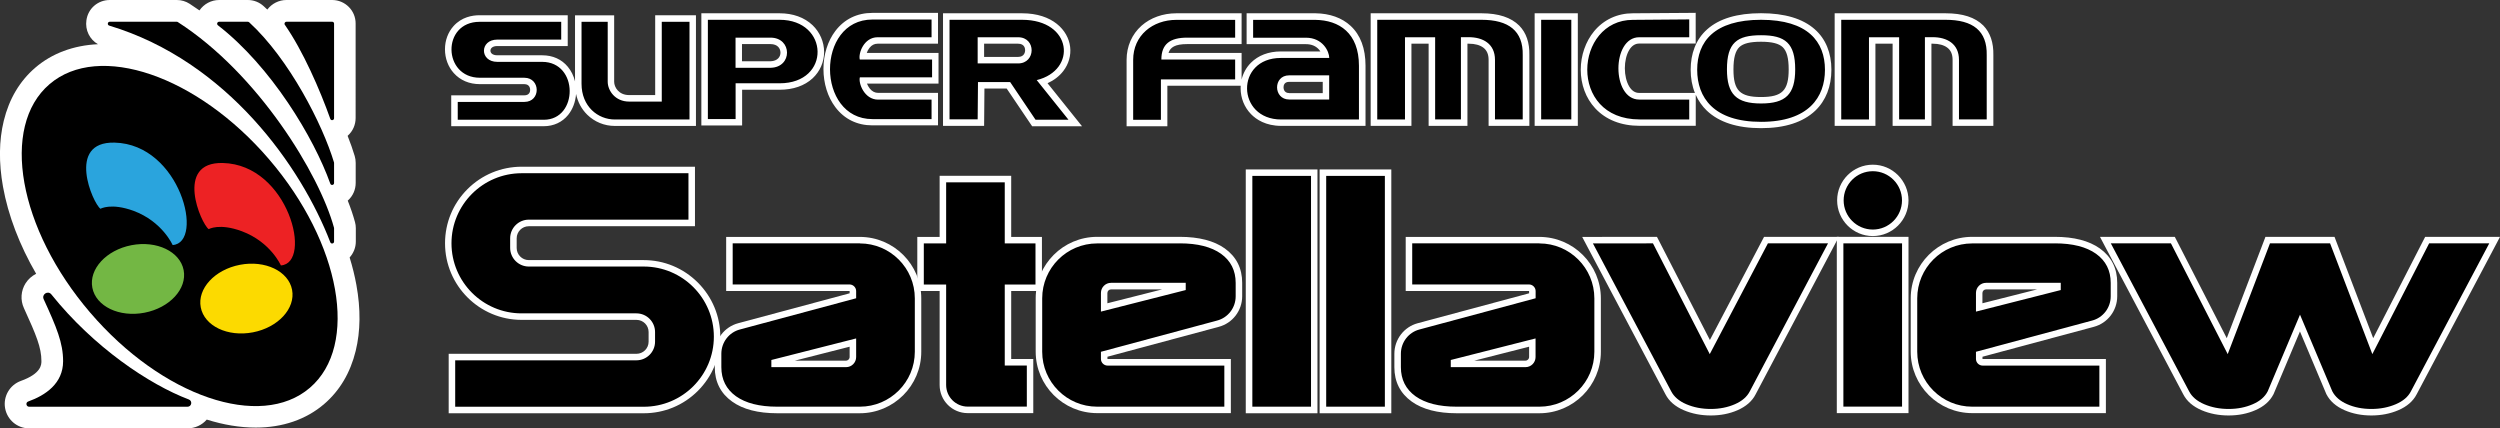 <?xml version="1.0" encoding="utf-8"?>
<!-- Generator: Adobe Illustrator 26.0.3, SVG Export Plug-In . SVG Version: 6.00 Build 0)  -->
<svg version="1.1" id="Layer_1" xmlns="http://www.w3.org/2000/svg" xmlns:xlink="http://www.w3.org/1999/xlink" x="0px" y="0px"
	 viewBox="0 0 3839 658" style="enable-background:new 0 0 3839 658;" xml:space="preserve">
<rect x="0" y="0" width="3839" height="658" fill="#333333" stroke="none"/>
<style type="text/css">
	.st0{fill:#FFFFFF;}
	.st1{fill:#FCDA00;}
	.st2{fill:#73B744;}
	.st3{fill:#2AA4DD;}
	.st4{fill:#ED2224;}
</style>
<g>
	<g>
		<g>
			<path class="st0" d="M547.3,437.7c-2.5-13.9-6-28.1-10.4-42.3c6-6.7,9.5-15.3,9.5-24.5v-20.4c0-3.2-0.4-6.5-1.3-9.6
				c-2.8-10.3-6.5-21.3-11.1-32.8c0.1-0.1,0.2-0.2,0.3-0.3c7.7-6.9,11.9-16.7,11.9-27v-30.7c0-3.6-0.5-7.1-1.5-10.5
				c-2.9-9.8-6.6-20.1-10.9-31c0.1-0.1,0.2-0.2,0.3-0.3c7.7-6.9,12-16.7,12-27.1V36.3C546.3,16.3,530,0,510,0h-70.2
				c-11.6,0-22.5,5.6-29.3,14.7c-1.8-1.8-3.7-3.5-5.6-5.2C398.3,3.4,389.6,0,380.5,0h-44c-12.2,0-23.5,6.2-30.2,16
				c-5-3.5-10.1-6.9-15.1-10.2C285.3,2,278.5,0,271.5,0H168.6c-18.2,0-33.4,13-35.9,31.1c-2.2,15.1,5,29.5,17.7,36.8
				c-37.4,1.7-70.6,14-96.2,36c-23.9,20.5-40.2,48-48.4,81.6c-7.4,30.3-7.8,64.3-1.2,101.2c7.9,44,25.4,89.7,50.9,133.7
				c-6.5,3.3-12.1,8.2-16.1,14.4c-7.4,11.6-8.4,26-2.6,38.5c19,41.6,26.8,60.5,26.8,81.2c0,5.2,0,19.1-31.5,30.4
				c-17.2,6.2-27.4,23.8-24.3,41.8c3.2,18,18.7,31.1,37,31.1h243.1c11.7,0,22.4-5.2,29.6-13.5c25.8,8.1,51.1,12.3,75.3,12.3
				c41.1,0,77.5-12.5,105-36.2c23.9-20.5,40.2-48,48.4-81.6C553.6,508.6,554,474.6,547.3,437.7z"/>
			<g>
				<ellipse transform="matrix(0.759 -0.651 0.651 0.759 -169.367 267.179)" cx="276" cy="362.2" rx="180.9" ry="307.1"/>
				<g>
					<path d="M271.5,33.4H168.6c-3.5,0-4.2,4.9-0.9,5.9C349.3,94,462.8,256.6,507.2,372c1.2,3.1,5.8,2.3,5.8-1.1v-20.4
						c0-0.3,0-0.5-0.1-0.8c-22.4-82.2-116.4-236.6-239.8-315.8C272.7,33.6,272.1,33.4,271.5,33.4z"/>
					<path d="M380.5,33.4h-44c-2.9,0-4.1,3.6-1.9,5.4c81.9,63.4,147.4,172.7,172.6,243.2c1.1,3.2,5.8,2.4,5.8-1v-30.7
						c0-0.3,0-0.6-0.1-0.9c-17.4-57.9-68.7-158.8-130.3-215.2C382,33.7,381.2,33.4,380.5,33.4z"/>
					<path d="M510.1,33.4h-70.2c-2.4,0-3.9,2.7-2.5,4.7c27.7,39.6,54.1,100.2,69.8,144.4c1.1,3.2,5.8,2.4,5.8-1V36.3
						C513.1,34.7,511.7,33.4,510.1,33.4z"/>
				</g>
				<path d="M44.8,624.6h243.1c6.4,0,8.1-8.9,2-11.2c-60.9-23.1-146-80.2-211-161.3c-5.2-6.5-15.3-0.2-11.8,7.4
					c19.7,43,29.8,66.9,29.8,95.2c0,34.3-27.3,52.4-53.5,61.8C38.9,618,40.1,624.6,44.8,624.6z"/>
			</g>
		</g>
		
			<ellipse transform="matrix(0.982 -0.189 0.189 0.982 -79.689 79.518)" class="st1" cx="378.2" cy="458.7" rx="71.4" ry="52.8"/>
		
			<ellipse transform="matrix(0.982 -0.189 0.189 0.982 -76.97 47.577)" class="st2" cx="211.7" cy="428.5" rx="71.4" ry="52.8"/>
		<path class="st3" d="M154.3,320.6c-11.8-8.3-53-103.5,21.7-101.6c101.3,2.5,138.4,153.9,89.1,157.3c0,0-15.6-35.9-59.9-52.5
			C170.4,311.1,154.3,320.6,154.3,320.6z"/>
		<path class="st4" d="M320.5,351.9c-11.8-8.3-53-103.5,21.7-101.6c101.3,2.5,138.4,153.9,89.1,157.3c0,0-15.6-35.9-59.9-52.5
			C336.6,342.2,320.5,351.9,320.5,351.9z"/>
	</g>
	<g id="data_00000015334221240798406580000007638061905628275349_">
		<g>
			<path d="M2704.3,192c-35.3,0-62.2-8.6-79.9-25.5c-15.2-14.5-23.2-35-23.2-59.3c0-24.7,8-44.3,23.8-58.3
				c17.5-15.6,44.2-23.4,79.3-23.4c35.1,0,61.7,7.9,79.3,23.4c15.8,14,23.8,33.6,23.8,58.3c0,24.3-8,44.8-23.2,59.3
				C2766.4,183.4,2739.6,192,2704.3,192z M2704.3,59.1c-36.3,0-47.4,11.1-47.4,47.4c0,35.4,12,47.4,47.4,47.4s47.4-12,47.4-47.4
				C2751.7,70.7,2740.2,59.1,2704.3,59.1z M1735.1,188.9v-97c0-38.5,30-66.5,71.4-66.5h95.2v37.3H1823c-22.2,0-32.7,7.1-34.4,23.6
				h113.1v40.4h-114v62.1H1735.1z M1587.6,188.9l-39-57.9h-41.8l-0.5,57.3h-53.1V25.4h116.4c19.6,0,36.5,4.9,48.9,14.1
				c11.3,8.4,18.4,20.1,19.9,33c1.4,11.8-1.9,23.8-9.5,33.6c-6.7,8.8-16.5,15.5-28.3,19.6l50.6,63.2H1587.6z M1563.4,92.4
				c10.9,0,15.8-7.7,15.8-15.3c0-7.5-4.9-15-15.8-15h-57.2v30.3H1563.4z M698,188.8v-37.3h107.2c9.7,0,14-6.7,14-13.4
				c0-6.8-4.3-13.8-14-13.8H737c-31.9,0-48.6-24.4-48.7-48.5c0-22.8,15-47.3,48.1-47.4h130.4v37.3H763.8c-10.7,0-15.6,6.1-15.6,12.1
				c0,6,4.8,12.1,15.6,12.1h68.9c14.6,0,26.9,5.5,35.5,15.9c7.5,9,11.6,21.1,11.6,34.1c0,24.3-15.3,48.9-44.7,48.9H698z
				 M1967.5,188.4c-37.7,0-57.4-26.6-57.4-52.8c0-24.9,17.8-51.6,56.8-51.6h68.6c-2.5-8.5-10.9-21.1-30.1-21.1h-86V25.5h100.7
				c20.8,0.3,38.2,6.5,50.5,17.8c14.2,13.1,21.4,32.6,21.4,57.7v87.3H1967.5z M1979.6,120.7c-9.4,0-13.5,6.7-13.5,13.4
				c0,6.8,4.2,13.8,13.5,13.8h56.6v-27.2H1979.6z M944.2,188.4c-14.7,0-28.5-5.6-38.9-15.8c-11.3-11.1-17.3-26.3-17.3-44V28.5h50.2
				v97c0,10.6,8.7,25.5,28,25.5h45V28.5h52.6v159.9H944.2z M3003.2,188.3V91.9c0-26.9-24.6-29.8-35.2-29.8h-7.2v126.2h-49.6V62.1
				h-36.3v126.2h-52.6V25.4h165.3c25,0,42.8,5.7,54.2,17.4c9.7,9.9,14.4,24,14,41.9v103.6H3003.2z M2517.8,188.3
				c-26.9,0-49.3-8.8-64.6-25.4c-13.4-14.5-20.7-34.4-20.7-55.8c0-39.6,26.3-81.6,75-81.6l91.5-0.6v37.4h-81.7
				c-18.5,0-27,22.2-27,42.9s8.4,42.9,27,42.9h81.7v40.4H2517.8z M2361.7,188.3V25.4h56.3v162.9H2361.7z M2290.8,188.3V91.9
				c0-26.9-24.6-29.8-35.2-29.8h-7.2v126.2h-49.6V62.1h-36.3v126.2h-52.6V25.4h165.3c24.5,0,42.8,5.9,54.1,17.5
				c9.7,9.9,14.5,24,14.1,41.8v103.6H2290.8z M1339.7,187.7c-21.7,0-40-9-52.8-26c-11.2-14.8-17.3-34.6-17.3-55.7
				c0-21.1,6.1-40.8,17.3-55.4c12.8-16.9,31.1-25.8,52.9-25.8h95.8v37.3h-87.8c-8.2,0-13.6,4.7-16.6,8.7c-3.9,5.1-5.8,11.3-6.2,15.5
				h111.4v37.3H1325c0.4,3.9,2.2,9.7,6.2,14.9c3.2,4.2,8.7,9.2,17.1,9.2h82.2v5h4.9v34.8H1339.7z M1082,187.7V25.4h115.2
				c41.5,0,63.2,27.4,63.2,54.4c0,25.5-19.8,53-63.2,53h-62.6v54.9H1082z M1183.2,99.1c14.1-0.2,20.4-9.4,20.3-18.4
				c-0.1-8.9-6.4-17.9-20.3-17.9h-48.7v36.3H1183.2z"/>
			<path class="st0" d="M2594,29.8v27.4h-76.8c-42.6,0-42.6,95.7,0,95.7h76.8v30.5h-76.2c-110.9,0-100-152.9-10.4-152.9L2594,29.8
				 M1430.5,29.8v27.4h-82.8c-21.3,0-29.9,25-27.4,34.2h111v27.4h-110.9c-2.5,8.6,6.7,34.2,28,34.2h82.1v29.9h-90.8
				c-86.5,0-87.2-152.9,0-152.9H1430.5 M2987.6,30.4c42.1,0,64,17,63.2,54.3v98.7h-42.6V91.9c0-25-18.9-34.8-40.2-34.8h-12.1v126.2
				h-39.6V57.2h-46.3v126.2h-42.6V30.4h42.6H2987.6 M2704.3,30.4c71.8,0,98.1,33.6,98.1,76.8c0,42-25,79.9-98.1,79.9
				c-73.1,0-98.1-37.7-98.1-79.9C2606.2,63.9,2632.4,30.4,2704.3,30.4 M2704.3,158.9c37.7,0,52.4-13.9,52.4-52.4
				c0-40.2-15.2-52.4-52.4-52.4c-37.1,0-52.4,11.6-52.4,52.4C2651.9,145,2666.6,158.9,2704.3,158.9 M2412.9,30.4v152.9h-46.3V30.4
				H2412.9 M2275.1,30.4c41.5,0,64,17,63.2,54.3v98.7h-42.6V91.9c0-25-18.9-34.8-40.2-34.8h-12.1v126.2h-39.6V57.2h-46.3v126.2
				h-42.6V30.4h42.6H2275.1 M1896.7,30.4v27.4H1823c-26.2,0-39.6,9.8-39.6,33.6h113.3v30.5h-114v62.1h-42.6v-92
				c0-37.7,29.9-61.5,66.4-61.5H1896.7 M1569.5,30.4c77.4,0,84.7,77.4,22.5,92.6l48.8,60.9h-50.6l-39-57.9h-49.4l-0.5,57.3h-43.2
				V30.4h43.2H1569.5 M1501.3,97.4h62.1c27.4,0,28-40.2,0-40.2h-62.1V97.4 M1197.2,30.4c76.2,0,79.2,97.5,0,97.5h-67.6v54.9H1087
				V30.4h42.6H1197.2 M1129.5,104.1h53.7c34.1-0.6,33.5-46.3,0-46.3h-53.7V104.1 M2019.9,30.5c36.4,0.5,66.9,20,66.9,70.6v33v49.4
				h-119.4c-68.9,0-70.7-94.5-0.6-94.5h74.4c0-9.8-9.8-31.1-35.9-31.1h-81V30.5H2019.9 M1979.6,152.8h61.5v-18.9v-18.2h-61.5
				C1954.6,115.7,1955.2,152.8,1979.6,152.8 M861.8,33.4v27.4h-98.1c-27.4,0-27.4,34.2,0,34.2h68.9c56.2,0,55.5,88.9,2.5,88.9H702.9
				v-27.4h102.3c25.6,0,25-37.1,0-37.1H737c-57.3,0-59-85.8-0.6-85.9H861.8 M1058.8,33.5v150H944.2c-26.2,0-51.2-20.1-51.2-54.9
				V33.5h40.2v92c0,13.3,11.1,30.5,33,30.5h50V33.5H1058.8 M1430.6,152.8L1430.6,152.8L1430.6,152.8 M2603.9,19.7l-10,0.1l-86.5,0.6
				c-23.7,0-44.8,9.8-59.5,27.6c-13,15.7-20.5,37.2-20.5,59c0,22.7,7.8,43.8,22.1,59.2c16.3,17.7,39.9,27,68.3,27h76.2h10v-10v-30.5
				v-7.1c4.1,9.2,9.8,17.4,17,24.3c18.7,17.8,46.7,26.9,83.3,26.9c36.6,0,64.6-9.1,83.3-26.9c16.2-15.5,24.7-37.2,24.7-62.9
				c0-25.8-8.8-47.3-25.5-62c-18.5-16.4-46.2-24.7-82.6-24.7c-36.4,0-64.2,8.3-82.6,24.7c-8.7,7.7-15.3,17.2-19.5,28.2
				c-3.9,10.1-5.9,21.5-5.9,33.8c0,13,2.2,25.1,6.5,35.7h-8.8h-76.8c-6.3,0-11.4-3.4-15.4-10.1c-4.2-7.1-6.6-17.2-6.6-27.8
				c0-10.6,2.4-20.8,6.6-27.8c4-6.7,9.2-10.1,15.4-10.1h76.8h10v-10V29.8V19.7L2603.9,19.7z M2704.3,149c-32.5,0-42.4-9.9-42.4-42.4
				c0-17.5,2.9-28.4,9.1-34.3c6-5.6,16.2-8.2,33.3-8.2c16.7,0,27.3,2.7,33.2,8.3c6.3,6,9.2,16.8,9.2,34.1
				C2746.7,139,2736.8,149,2704.3,149L2704.3,149z M1440.4,19.8h-10h-90.8c-23.4,0-43,9.6-56.8,27.7c-11.8,15.5-18.3,36.3-18.3,58.4
				c0,22.2,6.5,43.1,18.3,58.7c13.8,18.3,33.4,27.9,56.8,27.9h90.8h10v-10v-29.9v-10h-9.9h-0.1h-82.1c-4.7,0-8.9-2.1-12.4-6.3
				c-2.1-2.6-3.6-5.4-4.6-7.9h99.9h10v-10V91.3v-10h-10H1331c0.8-2.5,2.2-5.3,4.2-7.8c3.4-4.3,7.5-6.4,12.4-6.4h82.8h10v-10V29.8
				V19.8L1440.4,19.8z M2987.6,20.4h-117.7h-42.6h-10v10v152.9v10h10h42.6h10v-10V67.1h26.4v116.2v10h10h39.6h10v-10V67.1h2.2
				c9.3,0,16.9,2.1,22.1,6c5.5,4.1,8.2,10.3,8.2,18.8v91.4v10h10h42.6h10v-10V84.7c0.4-19.3-4.8-34.6-15.4-45.5
				C3032.9,26.6,3014,20.4,2987.6,20.4L2987.6,20.4z M2422.9,20.4h-10h-46.3h-10v10v152.9v10h10h46.3h10v-10V30.4V20.4L2422.9,20.4z
				 M2275.1,20.4h-117.7h-42.6h-10v10v152.9v10h10h42.6h10v-10V67.1h26.4v116.2v10h10h39.6h10v-10V67.1h2.2c9.3,0,16.9,2.1,22.1,6
				c5.5,4.1,8.2,10.3,8.2,18.8v91.4v10h10h42.6h10v-10V84.7c0.4-19.2-4.8-34.4-15.5-45.3C2320.5,26.8,2301.1,20.4,2275.1,20.4
				L2275.1,20.4z M1906.6,20.4h-10h-90.2c-20.6,0-39.6,6.8-53.5,19.1c-14.7,13.1-22.9,31.7-22.9,52.4v92v10h10h42.6h10v-10v-52.2
				h104.1h8.5c-0.1,1.3-0.1,2.5-0.1,3.8c0,15.1,5.7,29.2,16,39.8c8,8.2,22.6,18,46.4,18h119.4h10v-10V134v-33
				c0-26.6-7.7-47.3-23-61.4c-13.2-12.2-31.8-18.9-53.7-19.2l-0.1,0h-0.1h-95.7h-10v10v27.4v10h10h81c8.6,0,15.4,2.8,20.3,8.5
				c0.8,0.9,1.5,1.8,2,2.7h-60.8c-18.8,0-34.7,6.1-46,17.5c-7,7.1-11.9,16-14.2,25.7v-0.4V91.3v-10h-10h-102.2
				c2.6-8.6,10-13.6,28.5-13.6h73.7h10v-10V30.4V20.4L1906.6,20.4z M1979.6,142.9c-8.2,0-8.6-7.3-8.6-8.8c0-2.5,0.8-8.4,8.6-8.4
				h51.6v8.3v9H1979.6L1979.6,142.9z M1569.5,20.4h-68.2h-43.2h-10v10v152.9v10h10h43.2h9.9l0.1-9.9l0.4-47.4h34.2l36.1,53.5l3,4.4
				h5.3h50.6h20.7l-13-16.2l-40-49.9c9.9-4.5,18.1-10.8,24.2-18.7c8.3-10.8,12.1-24.1,10.5-37.2
				C1640.2,46.3,1616.2,20.4,1569.5,20.4L1569.5,20.4z M1511.2,67.1h52.2c10,0,10.8,7.6,10.8,10c0,1.7-0.5,10.3-10.8,10.3h-52.2
				V67.1L1511.2,67.1z M1197.2,20.4h-67.6H1087h-10v10v152.3v10h10h42.6h10v-10v-44.9h57.7c20.7,0,38.2-6.1,50.6-17.6
				c11.3-10.6,17.6-24.9,17.6-40.4c0-15.4-6.5-30.4-17.8-41.2C1235.1,26.7,1217.6,20.4,1197.2,20.4L1197.2,20.4z M1139.4,67.7h43.7
				c11.3,0,15.3,7,15.4,13c0.1,6-4,13.1-15.5,13.4h-43.6V67.7L1139.4,67.7z M871.8,23.4h-10H736.4c-11.4,0-27.5,2.9-39.8,16.5
				c-8.6,9.5-13.3,22.2-13.3,35.8c0,13.8,4.8,26.8,13.5,36.5c9.9,11.1,23.8,17,40.1,17h68.2c8.6,0,9,7.3,9,8.8c0,2.5-0.9,8.4-9,8.4
				H702.9h-10v10v27.4v10h10h132.2c15.1,0,28.4-6.2,37.4-17.4c7-8.7,11.2-19.9,12.1-32.1c2.6,12.4,8.4,23.2,17.1,31.8
				c11.3,11.1,26.4,17.3,42.4,17.3h114.6h10v-10v-150v-10h-10h-42.6h-10v10V146h-40c-15.9,0-23-12-23-20.5v-92v-10h-10H893h-10v10
				V125c-2-8.4-5.8-16.1-11-22.4c-9.6-11.6-23.2-17.7-39.4-17.7h-68.9c-7.8,0-10.6-3.8-10.6-7.1c0-3.3,2.8-7.1,10.6-7.1h98.1h10v-10
				V33.4V23.4L871.8,23.4z"/>
		</g>
	</g>
	<g>
		<g>
			<g>
				<g>
					<g>
						<path d="M1193.4,629.6c-28.1,0-50.3-5.7-66.1-17c-16.3-11.7-24.6-28.1-24.6-48.8v-20.6c0-19.8,13.3-37.1,32.4-42.2l174.6-46.9
							v-7.1c0-2.8-2.4-5.2-5.2-5.2h-184.4v-73.1h200.2c49.3,0,89.4,40.1,89.4,89.4v81.9c0,49.3-40.1,89.4-89.4,89.4H1193.4z
							 M1299.2,558.8c5.8,0,10.6-4.7,10.6-10.6v-22.2l-120.3,30.5v2.2H1299.2z"/>
						<path class="st0" d="M1320.4,373.8c46.6,0,84.4,37.8,84.4,84.4v81.9c0,46.6-37.8,84.4-84.4,84.4h-127
							c-27.2,0-48.3-5.4-63.2-16c-15-10.8-22.5-25.7-22.5-44.7v-20.6c0-17.5,11.7-32.9,28.7-37.3l178.3-47.9v-11
							c0-5.6-4.6-10.2-10.2-10.2h-21.1h-158.3v-63.1H1320.4 M1184.5,563.8h114.7c8.6,0,15.5-7,15.5-15.5v-28.6l-130.2,33.1V563.8
							 M1320.4,363.8h-195.3h-10v10v63.1v10h10h158.3h21.1c0.1,0,0.2,0.1,0.2,0.2v3.3l-171,45.9c-21.2,5.6-36.1,24.9-36.1,47v20.6
							c0,22.4,9,40.2,26.7,52.8c16.6,11.9,39.9,17.9,69,17.9h127c52,0,94.4-42.3,94.4-94.4v-81.9
							C1414.8,406.2,1372.4,363.8,1320.4,363.8L1320.4,363.8z M1220.6,553.8l84.1-21.4v15.8c0,3.1-2.5,5.6-5.6,5.6H1220.6
							L1220.6,553.8z"/>
					</g>
				</g>
			</g>
			<g>
				<g>
					<g>
						<path d="M2236.9,629.6c-28.1,0-50.3-5.7-66.1-17c-16.3-11.7-24.6-28.1-24.6-48.8v-20.6c0-19.8,13.3-37.1,32.4-42.2l174.5-46.9
							v-7.1c0-2.8-2.4-5.2-5.2-5.2h-184.3v-73.1h200.2c49.3,0,89.4,40.1,89.4,89.4v81.9c0,49.3-40.1,89.4-89.4,89.4H2236.9z
							 M2342.6,558.8c5.8,0,10.6-4.7,10.6-10.6v-22.2l-120.3,30.5v2.2H2342.6z"/>
						<path class="st0" d="M2363.9,373.8c46.6,0,84.4,37.8,84.4,84.4v81.9c0,46.6-37.8,84.4-84.4,84.4h-127
							c-27.2,0-48.3-5.4-63.2-16c-15-10.8-22.5-25.7-22.5-44.7v-20.6c0-17.5,11.7-32.9,28.7-37.3l178.2-47.9v-11
							c0-5.6-4.6-10.2-10.2-10.2H2327h-158.4v-63.1H2363.9 M2227.8,563.8h114.7c8.6,0,15.5-7,15.5-15.5v-28.6l-130.2,33.1V563.8
							 M2363.9,363.8h-195.3h-10v10v63.1v10h10H2327h20.9c0.1,0,0.2,0.1,0.2,0.2v3.3l-170.9,45.9c-21.2,5.6-36,24.9-36,47v20.6
							c0,22.4,9,40.1,26.7,52.8c16.6,11.9,39.9,17.9,69,17.9h127c52,0,94.4-42.3,94.4-94.4v-81.9
							C2458.3,406.2,2415.9,363.8,2363.9,363.8L2363.9,363.8z M2264,553.8l84.1-21.4v15.8c0,3.1-2.5,5.6-5.6,5.6H2264L2264,553.8z"
							/>
					</g>
				</g>
			</g>
			<g>
				<g>
					<g>
						<path d="M1684.9,629.5c-49.3,0-89.4-40.1-89.4-89.4v-81.9c0-49.3,40.1-89.4,89.4-89.4h127c28.1,0,50.3,5.7,66.1,17
							c16.3,11.7,24.6,28.1,24.6,48.8V455c0,19.8-13.3,37.1-32.4,42.2l-174.5,46.9v7.1c0,2.8,2.4,5.2,5.2,5.2h184.3v73.1H1684.9z
							 M1706.1,439.4c-5.8,0-10.6,4.7-10.6,10.6v22.2l120.3-30.5v-2.2H1706.1z"/>
						<path class="st0" d="M1811.8,373.7c27.2,0,48.3,5.4,63.2,16c15,10.8,22.5,25.7,22.5,44.7V455c0,17.5-11.7,32.9-28.7,37.3
							l-178.2,47.9v11c0,5.6,4.6,10.2,10.2,10.2h20.9h158.4v63.1h-195.3c-46.6,0-84.4-37.8-84.4-84.4v-81.9
							c0-46.6,37.8-84.4,84.4-84.4H1811.8 M1690.6,478.5l130.2-33.1v-11.1h-114.7c-8.6,0-15.5,7-15.5,15.5V478.5 M1811.8,363.7h-127
							c-52,0-94.4,42.3-94.4,94.4v81.9c0,52,42.3,94.4,94.4,94.4h195.3h10v-10v-63.1v-10h-10h-158.4h-20.9c-0.1,0-0.2-0.1-0.2-0.2
							v-3.3l170.9-45.9c21.2-5.6,36-24.9,36-47v-20.6c0-22.4-9-40.1-26.7-52.8C1864.2,369.7,1841,363.7,1811.8,363.7L1811.8,363.7z
							 M1700.5,465.7V450c0-3.1,2.5-5.6,5.6-5.6h78.5L1700.5,465.7L1700.5,465.7z"/>
					</g>
				</g>
			</g>
			<g>
				<g>
					<g>
						<path d="M3028.6,629.5c-49.3,0-89.4-40.1-89.4-89.4v-81.9c0-49.3,40.1-89.4,89.4-89.4h127c28.1,0,50.3,5.7,66.1,17
							c16.3,11.7,24.6,28.1,24.6,48.8V455c0,19.8-13.3,37.1-32.4,42.2l-174.5,46.9v7.1c0,2.8,2.4,5.2,5.2,5.2h184.3v73.1H3028.6z
							 M3049.8,439.4c-5.8,0-10.6,4.7-10.6,10.6v22.2l120.3-30.5v-2.2H3049.8z"/>
						<path class="st0" d="M3155.5,373.7c27.2,0,48.3,5.4,63.2,16c15,10.8,22.5,25.7,22.5,44.7V455c0,17.5-11.7,32.9-28.7,37.3
							l-178.2,47.9v11c0,5.6,4.6,10.2,10.2,10.2h20.9h158.4v63.1h-195.3c-46.6,0-84.4-37.8-84.4-84.4v-81.9
							c0-46.6,37.8-84.4,84.4-84.4H3155.5 M3034.3,478.5l130.2-33.1v-11.1h-114.7c-8.6,0-15.5,7-15.5,15.5V478.5 M3155.5,363.7h-127
							c-52,0-94.4,42.3-94.4,94.4v81.9c0,52,42.3,94.4,94.4,94.4h195.3h10v-10v-63.1v-10h-10h-158.4h-20.9c-0.1,0-0.2-0.1-0.2-0.2
							v-3.3l170.9-45.9c21.2-5.6,36-24.9,36-47v-20.6c0-22.4-9-40.1-26.7-52.8C3207.9,369.7,3184.7,363.7,3155.5,363.7L3155.5,363.7
							z M3044.2,465.7V450c0-3.1,2.5-5.6,5.6-5.6h78.5L3044.2,465.7L3044.2,465.7z"/>
					</g>
				</g>
			</g>
			<g>
				<g>
					<g>
						<rect x="1918.1" y="265.2" width="100.1" height="364.3"/>
						<path class="st0" d="M2013.2,270.1v354.4h-90.1V270.1H2013.2 M2023.1,260.2h-10h-90.1h-10v10v354.4v10h10h90.1h10v-10V270.1
							V260.2L2023.1,260.2z"/>
					</g>
				</g>
			</g>
			<g>
				<g>
					<g>
						<rect x="2031.5" y="265.2" width="100.1" height="364.3"/>
						<path class="st0" d="M2126.6,270.1v354.4h-90.1V270.1H2126.6 M2136.5,260.2h-10h-90.1h-10v10v354.4v10h10h90.1h10v-10V270.1
							V260.2L2136.5,260.2z"/>
					</g>
				</g>
			</g>
			<g>
				<g>
					<g>
						<path d="M2627,633c-14.2,0-27.5-2.6-39.5-7.7c-12.2-5.2-20.8-12.7-25.7-22.1l-124-234.4l103.5-0.1l84.2,164.2l86.3-164.2
							h103.6l-123.9,234.5c-4.8,9.4-13.3,16.8-25.3,22.1C2654.5,630.4,2641.3,633,2627,633z"/>
						<path class="st0" d="M2807.1,373.7l-120.1,227.2c-4.3,8.4-11.9,15-22.9,19.8c-11,4.8-23.4,7.3-37.1,7.3
							c-13.8,0-26.3-2.5-37.5-7.3c-11.2-4.8-18.9-11.5-23.2-19.8l-120.2-227.1l92.2-0.1l87.2,170.1l89.3-170.1H2807.1 M2544.4,363.7
							l-6.1,0l-92.2,0.1l-16.5,0l7.7,14.6l120.2,227.1c5.4,10.5,14.8,18.7,28.1,24.4c12.6,5.4,26.6,8.1,41.5,8.1
							c15,0,28.8-2.7,41.1-8.1c13-5.7,22.4-13.9,27.7-24.3L2816,378.3l7.7-14.6h-16.5h-92.3h-6l-2.8,5.3l-80.4,153.1l-78.5-153
							L2544.4,363.7L2544.4,363.7z"/>
					</g>
				</g>
			</g>
			<g>
				<path d="M3641.4,633c-14.3,0-27.4-2.6-39.1-7.7c-12-5.2-20.5-12.7-25.3-22.1l-0.1-0.2l-45.1-107l-45.1,107l-0.1,0.2
					c-4.9,9.5-13.4,16.9-25.4,22.1c-11.7,5.1-24.8,7.7-39.1,7.7c-14.2,0-27.5-2.6-39.5-7.7c-12.2-5.2-20.8-12.7-25.7-22.1
					l-124-234.5h103.6l83.5,162.8l62.2-162.8h99.2l62.2,162.8l83.5-162.8h103.6l-124.1,234.5c-4.8,9.4-13.4,16.8-25.6,22.1
					C3669.1,630.4,3655.8,633,3641.4,633z"/>
				<path class="st0" d="M3822.5,373.7l-120.3,227.2c-4.3,8.4-12,15-23.2,19.8c-11.2,4.8-23.7,7.3-37.5,7.3
					c-13.8,0-26.2-2.5-37.1-7.3c-11-4.8-18.6-11.5-22.9-19.8l-49.6-117.7l-49.6,117.7c-4.3,8.4-11.8,15-22.9,19.8
					c-11,4.8-23.4,7.3-37.1,7.3c-13.8,0-26.3-2.5-37.5-7.3c-11.2-4.8-18.9-11.5-23.2-19.8l-120.2-227.2h92.3l87.2,170.1l64.9-170.1
					h92.3l64.9,170.1l87.2-170.1H3822.5 M3839,363.7h-16.5h-92.3h-6.1l-2.8,5.4l-77,150.2l-57-149.2l-2.4-6.4h-6.9h-92.3h-6.9
					l-2.4,6.4l-57,149.2l-77-150.2l-2.8-5.4h-6.1h-92.3h-16.5l7.7,14.6l120.2,227.2c5.4,10.5,14.8,18.7,28.1,24.4
					c12.6,5.4,26.6,8.1,41.5,8.1c15,0,28.8-2.7,41.1-8.1c13-5.6,22.4-13.8,27.8-24.4l0.2-0.3l0.1-0.3l40.4-95.9l40.4,95.9l0.1,0.3
					l0.2,0.3c5.4,10.5,14.7,18.7,27.8,24.4c12.3,5.4,26.2,8.1,41.1,8.1c15,0,29-2.7,41.5-8.1c13.3-5.7,22.7-13.9,28.1-24.4
					l120.3-227.2L3839,363.7L3839,363.7z"/>
			</g>
			<g>
				<g>
					<rect x="2825.7" y="368.7" width="100.1" height="260.7"/>
					<path class="st0" d="M2920.8,373.7v250.7h-90.1V373.7H2920.8 M2930.7,363.7h-10h-90.1h-10v10v250.7v10h10h90.1h10v-10V373.7
						V363.7L2930.7,363.7z"/>
				</g>
			</g>
			<g>
				<g>
					<path d="M1486.1,629.4c-21,0-38.1-17.1-38.1-38.1V441.9h-34.3v-73.1h34.3V275h100v93.8h47.2v73.1h-47.2v114.4h33.9v73.1H1486.1
						z"/>
					<path class="st0" d="M1542.9,280v93.8h47.2v63.1h-47.2v124.4h33.9v63.1h-90.7c-18.3,0-33.2-14.8-33.2-33.2V436.9h-34.3v-63.1
						h34.3V280H1542.9 M1552.9,270h-10h-90h-10v10v83.8h-24.3h-10v10v63.1v10h10h24.3v144.4c0,23.8,19.3,43.1,43.1,43.1h90.7h10v-10
						v-63.1v-10h-10h-23.9V446.9h37.2h10v-10v-63.1v-10h-10h-37.2V280V270L1552.9,270z"/>
				</g>
			</g>
			<g>
				<path d="M694.1,629.6v-81.2h283.3c13,0,23.6-10.6,23.6-23.6v-14.9c0-13-10.6-23.6-23.6-23.6H800.9
					c-62.1,0-112.6-50.5-112.6-112.6c0-62,50.5-112.5,112.6-112.6h261.3v81.2H812c-13,0-23.6,10.6-23.6,23.6v14.8
					c0,13,10.6,23.6,23.6,23.6h176.5c62.2,0,112.7,50.6,112.7,112.7c0,62.1-50.5,112.6-112.6,112.6H694.1z"/>
				<path class="st0" d="M1057.2,266v71.3H812c-15.7,0-28.6,12.8-28.6,28.6v14.8c0,15.7,12.8,28.6,28.6,28.6h176.5
					c59.4,0,107.7,48.2,107.7,107.7c0,59.4-48.2,107.6-107.6,107.6H699v-71.3h278.3c15.7,0,28.6-12.8,28.6-28.6v-14.9
					c0-15.7-12.8-28.6-28.6-28.6H800.9c-59.4,0-107.6-48.3-107.6-107.6S741.5,266.1,800.9,266H1057.2 M1067.2,256h-10H800.9
					c-31.4,0.1-60.9,12.3-83.1,34.5c-22.2,22.2-34.4,51.7-34.4,83.1c0,64.8,52.8,117.6,117.6,117.6h176.4c10.3,0,18.6,8.4,18.6,18.6
					v14.9c0,10.3-8.4,18.6-18.6,18.6H699h-10v10v71.3v10h10h289.6c31.4,0,60.9-12.2,83.1-34.4c22.2-22.2,34.4-51.7,34.4-83.1
					c0-31.4-12.3-61-34.5-83.2c-22.2-22.2-51.8-34.5-83.2-34.5H812c-10.3,0-18.6-8.4-18.6-18.6v-14.8c0-10.3,8.4-18.6,18.6-18.6
					h245.2h10v-10V266V256L1067.2,256z"/>
			</g>
		</g>
		<g>
			<ellipse transform="matrix(0.447 -0.894 0.894 0.447 1314.54 2742.315)" cx="2875.9" cy="307.7" rx="49.8" ry="49.8"/>
			<path class="st0" d="M2875.9,262.9c24.7,0,44.8,20.1,44.8,44.8s-20.1,44.8-44.8,44.8c-24.7,0-44.8-20.1-44.8-44.8
				S2851.1,262.9,2875.9,262.9 M2875.9,252.9c-30.2,0-54.8,24.6-54.8,54.8c0,30.2,24.6,54.8,54.8,54.8c30.2,0,54.8-24.6,54.8-54.8
				C2930.6,277.5,2906,252.9,2875.9,252.9L2875.9,252.9z"/>
		</g>
	</g>
</g>
</svg>
